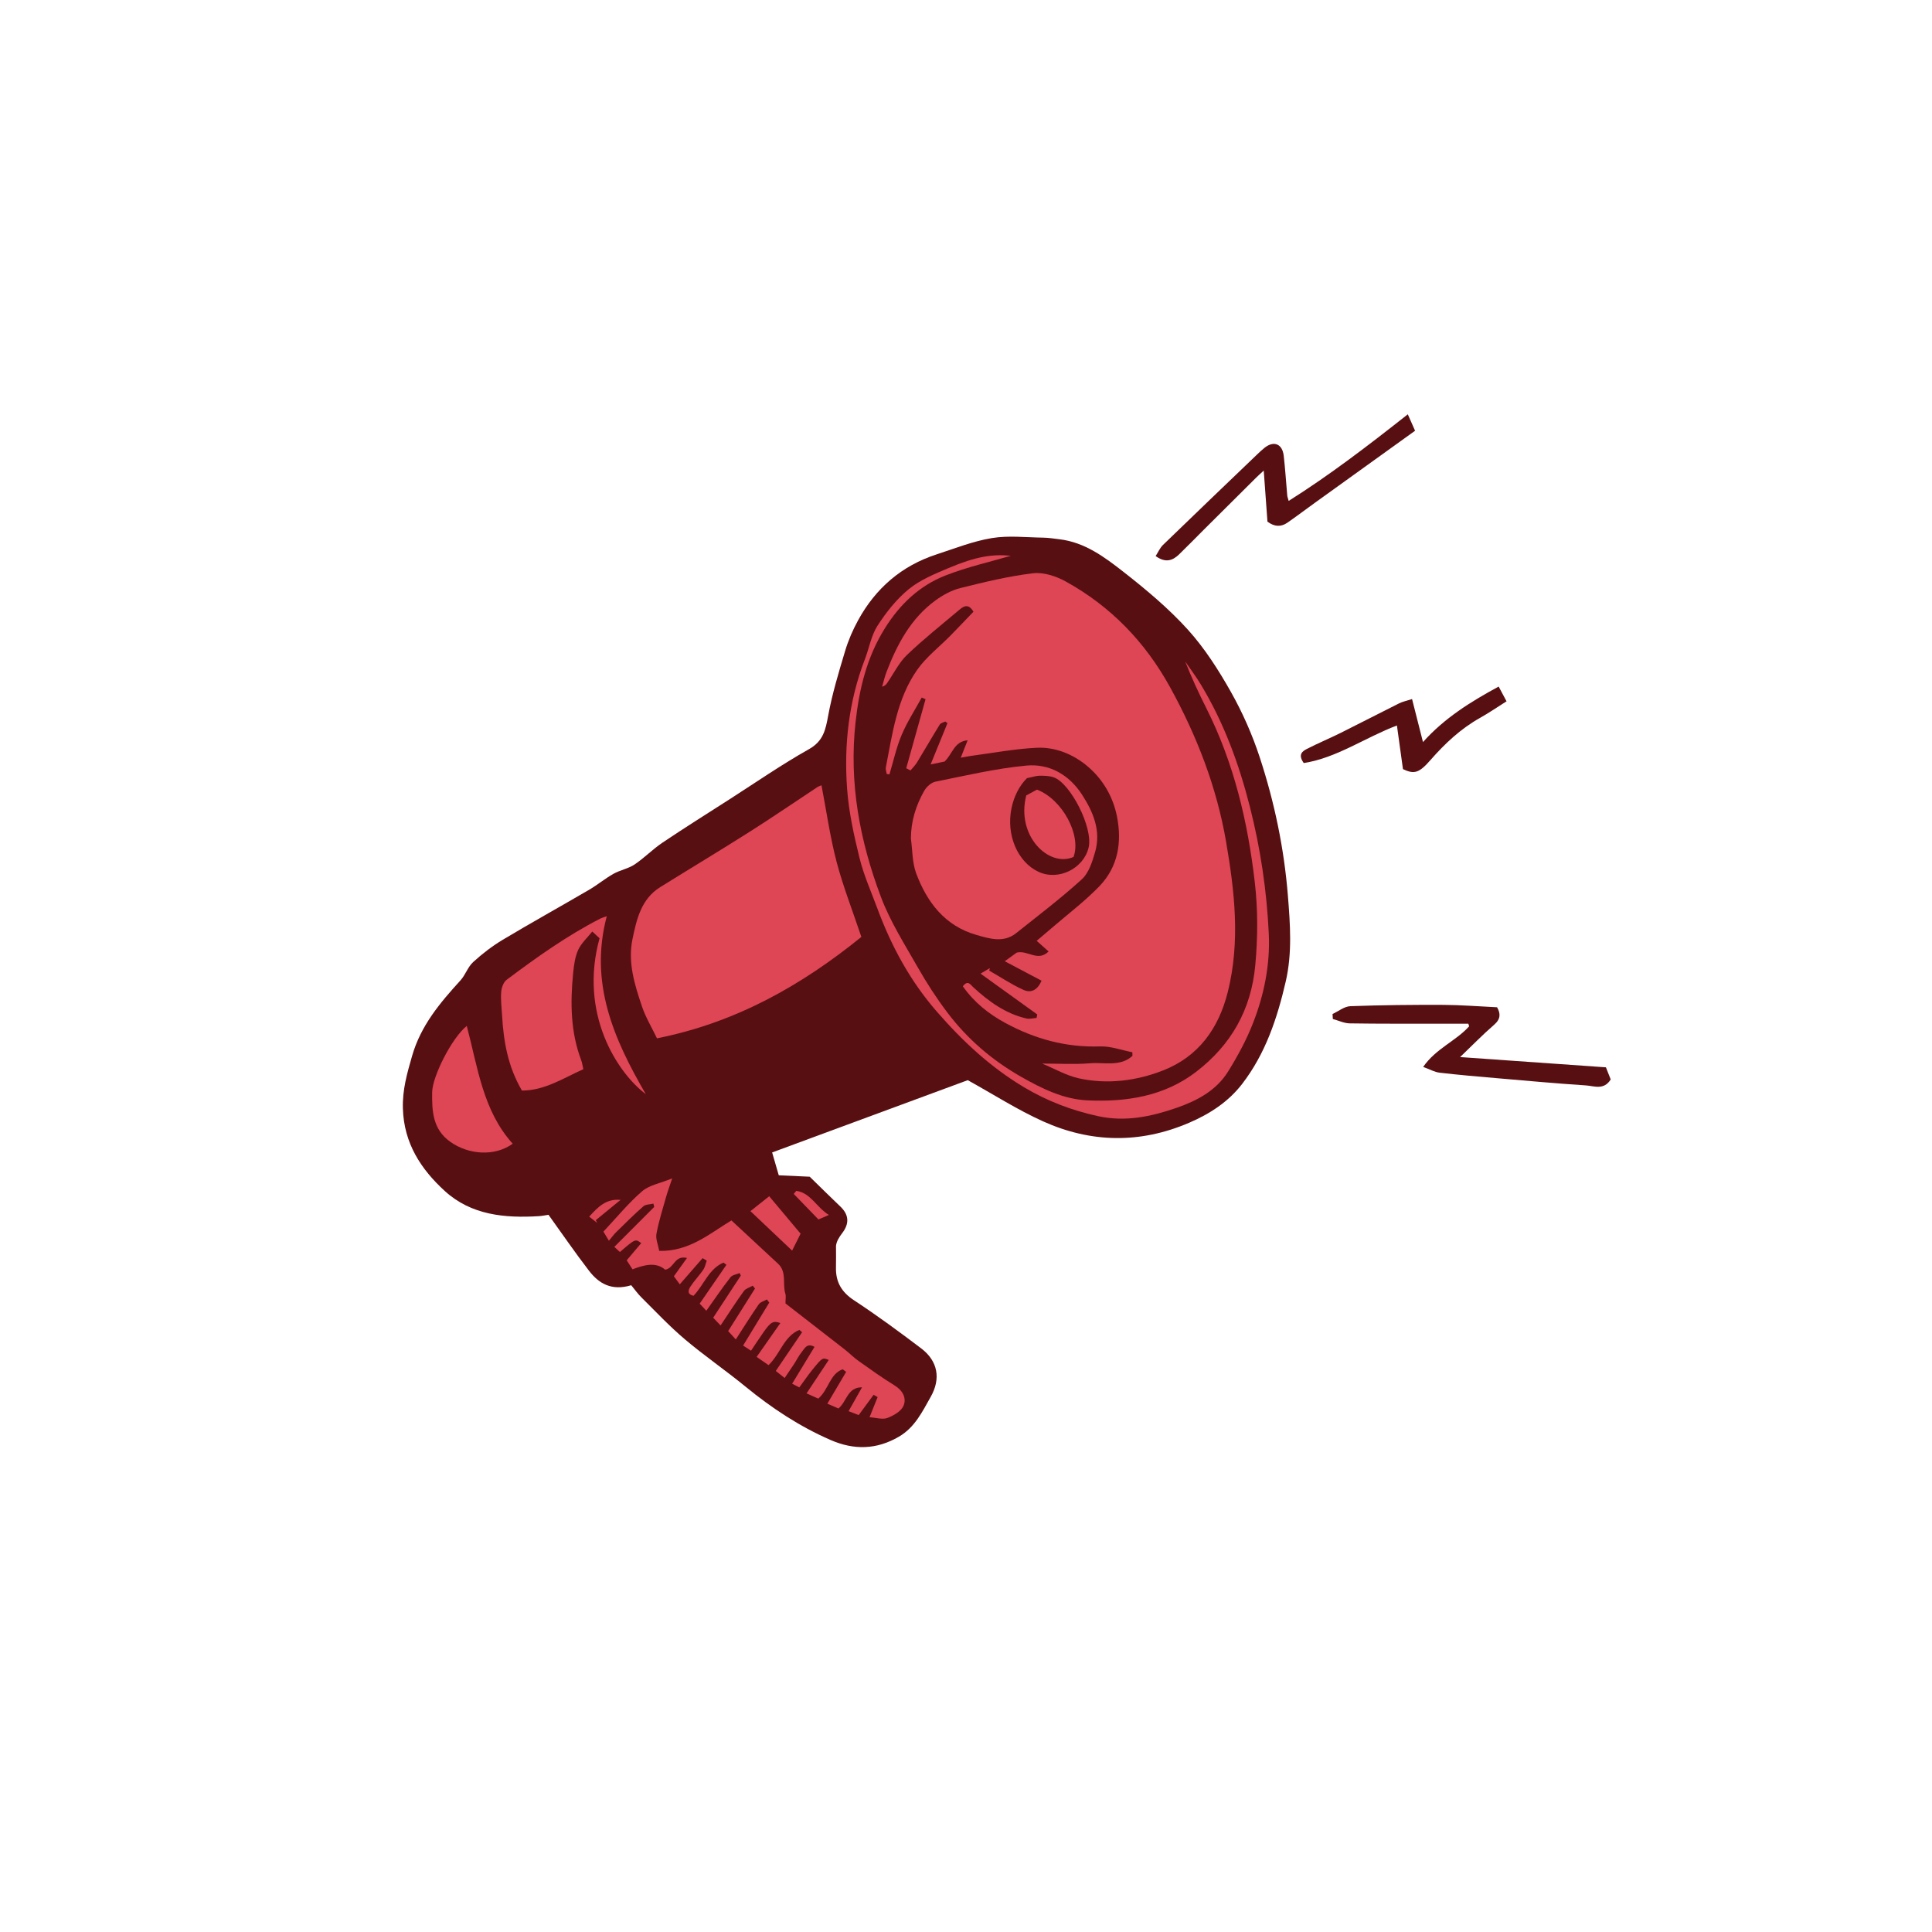 <svg version="1.1" id="svg" xmlns="http://www.w3.org/2000/svg" xmlns:xlink="http://www.w3.org/1999/xlink" x="0px" y="0px"
	 width="200px" height="200px" viewBox="0 0 200 200" enable-background="new 0 0 200 200" xml:space="preserve">
<path class="stroke" fill="#580f12"  d="M130.404,78.388c-0.765-2.329-1.773-4.618-2.977-6.753c-1.283-2.276-2.723-4.533-4.467-6.461
	c-1.978-2.185-4.279-4.111-6.607-5.934c-1.981-1.551-4.045-3.108-6.699-3.418c-0.553-0.064-1.107-0.158-1.661-0.165
	c-1.774-0.024-3.586-0.24-5.312,0.044c-1.951,0.32-3.835,1.073-5.731,1.69c-3.621,1.179-6.31,3.509-8.125,6.828
	c-0.549,1.003-1.012,2.076-1.339,3.17c-0.664,2.21-1.336,4.432-1.754,6.694c-0.27,1.465-0.499,2.634-1.994,3.474
	c-2.827,1.588-5.501,3.444-8.234,5.196c-2.319,1.485-4.652,2.949-6.937,4.485c-1.01,0.679-1.87,1.58-2.881,2.254
	c-0.653,0.435-1.494,0.577-2.186,0.967c-0.87,0.49-1.646,1.143-2.51,1.647c-2.976,1.739-5.991,3.409-8.947,5.179
	c-1.093,0.655-2.123,1.45-3.064,2.309c-0.553,0.505-0.8,1.33-1.313,1.895c-2.115,2.323-4.099,4.663-5.006,7.817
	c-0.521,1.812-1.012,3.511-0.954,5.451c0.108,3.6,1.875,6.291,4.348,8.545c2.728,2.486,6.188,2.81,9.716,2.595
	c0.359-0.021,0.713-0.099,1.009-0.142c1.445,2.007,2.768,3.942,4.195,5.794c1.012,1.313,2.322,2.112,4.37,1.498
	c0.33,0.398,0.656,0.866,1.055,1.261c1.479,1.465,2.909,2.993,4.496,4.334c2.027,1.714,4.227,3.22,6.281,4.903
	c2.705,2.217,5.588,4.121,8.801,5.521c2.43,1.06,4.764,1.009,7.081-0.343c1.648-0.962,2.421-2.587,3.295-4.134
	c1.059-1.875,0.735-3.694-0.988-5.002c-2.271-1.722-4.573-3.414-6.954-4.978c-1.297-0.852-1.908-1.901-1.872-3.404
	c0.019-0.742,0.003-1.483,0.003-2.226c0.047-0.474,0.332-0.922,0.653-1.342c0.75-0.983,0.682-1.893-0.194-2.729
	c-1.016-0.968-2.012-1.956-3.181-3.096c-0.855-0.039-1.936-0.089-3.203-0.146c-0.222-0.765-0.482-1.665-0.686-2.365
	c6.957-2.571,13.72-5.07,20.249-7.482c2.667,1.475,5.146,3.069,7.803,4.266c4.968,2.235,10.047,2.318,15.11,0.145
	c2.14-0.919,4.059-2.165,5.482-4.008c2.424-3.137,3.648-6.818,4.526-10.627c0.678-2.945,0.458-5.916,0.22-8.889
	C132.928,87.812,131.93,83.034,130.404,78.388z"/>
<path class="stroke" fill="#580f12"  d="M166.245,110.489c-5.038-0.354-10.025-0.705-15.095-1.062c1.274-1.221,2.354-2.334,3.523-3.346
	c0.701-0.607,0.663-1.177,0.304-1.809c-1.948-0.092-3.745-0.241-5.543-0.248c-3.216-0.013-6.434,0.018-9.646,0.136
	c-0.624,0.023-1.23,0.527-1.844,0.809c0.01,0.172,0.021,0.345,0.031,0.518c0.582,0.157,1.162,0.442,1.746,0.452
	c3.073,0.049,6.147,0.029,9.221,0.032c1.019,0.001,2.037,0,3.055,0c0.03,0.09,0.06,0.178,0.09,0.268
	c-1.36,1.524-3.434,2.294-4.761,4.206c0.68,0.248,1.177,0.538,1.699,0.599c1.958,0.23,3.925,0.396,5.89,0.566
	c3.086,0.266,6.173,0.55,9.264,0.752c0.841,0.055,1.844,0.524,2.562-0.617C166.604,111.396,166.438,110.979,166.245,110.489z"/>
<path class="stroke" fill="#580f12"  d="M122.059,57.39c0.854-0.829,1.685-1.684,2.528-2.524c1.815-1.809,3.631-3.615,5.449-5.421
	c0.211-0.209,0.435-0.406,0.785-0.731c0.139,1.909,0.264,3.622,0.385,5.285c0.729,0.548,1.409,0.565,2.069,0.107
	c0.951-0.66,1.874-1.36,2.813-2.036c3.428-2.468,6.858-4.934,10.4-7.48c-0.26-0.587-0.475-1.073-0.754-1.701
	c-4.153,3.277-8.073,6.28-12.331,8.966c-0.086-0.316-0.137-0.434-0.147-0.555c-0.123-1.373-0.209-2.75-0.365-4.12
	c-0.142-1.238-1.031-1.59-1.986-0.824c-0.269,0.214-0.521,0.453-0.771,0.691c-3.251,3.117-6.505,6.228-9.739,9.362
	c-0.321,0.312-0.508,0.76-0.764,1.155C120.654,58.301,121.392,58.037,122.059,57.39z"/>
<path class="stroke" fill="#580f12"  d="M145.234,79.621c1.183,0.558,1.678,0.396,2.856-0.95c1.494-1.705,3.125-3.236,5.121-4.355
	c0.939-0.527,1.831-1.141,2.746-1.717c-0.296-0.555-0.528-0.988-0.816-1.526c-2.901,1.568-5.642,3.285-7.834,5.747
	c-0.386-1.521-0.746-2.938-1.131-4.453c-0.572,0.185-0.974,0.262-1.326,0.437c-2.035,1.014-4.051,2.064-6.086,3.076
	c-1.145,0.569-2.33,1.06-3.467,1.644c-0.453,0.232-0.973,0.565-0.334,1.467c3.42-0.532,6.327-2.631,9.646-3.888
	C144.821,76.635,145.026,78.117,145.234,79.621z"/>
<path fill-rule="evenodd" clip-rule="evenodd" fill="#de4555" class="fill" d="M99.67,102.098c0.532-0.676,0.777-0.182,1.086,0.104
	c1.605,1.474,3.342,2.737,5.515,3.235c0.323,0.073,0.688-0.037,1.034-0.062c0.024-0.12,0.048-0.239,0.071-0.359
	c-1.903-1.37-3.806-2.74-5.869-4.226c0.43-0.256,0.697-0.415,0.965-0.574c-0.023,0.088-0.045,0.174-0.068,0.261
	c1.178,0.676,2.317,1.44,3.55,1.997c0.846,0.382,1.504-0.072,1.864-0.955c-1.194-0.631-2.388-1.262-3.806-2.012
	c0.619-0.447,1.004-0.725,1.238-0.895c1.163-0.279,2.173,0.988,3.301-0.115c-0.441-0.394-0.777-0.694-1.236-1.104
	c0.529-0.45,1.021-0.86,1.506-1.28c1.678-1.451,3.468-2.793,5-4.385c1.918-1.994,2.334-4.538,1.81-7.193
	c-0.405-2.053-1.46-3.859-3.026-5.188c-1.465-1.244-3.323-2.03-5.277-1.938c-2.271,0.106-4.526,0.541-6.787,0.838
	c-0.299,0.04-0.595,0.104-1.087,0.191c0.26-0.655,0.457-1.152,0.715-1.804c-1.417,0.132-1.547,1.404-2.392,2.203
	c-0.255,0.052-0.695,0.142-1.438,0.294c0.644-1.579,1.192-2.923,1.74-4.268c-0.076-0.058-0.152-0.114-0.228-0.172
	c-0.194,0.102-0.47,0.154-0.569,0.315c-0.8,1.294-1.559,2.616-2.351,3.916c-0.185,0.303-0.449,0.558-0.677,0.835
	c-0.147-0.077-0.294-0.153-0.442-0.229c0.667-2.381,1.333-4.763,2-7.145c-0.131-0.058-0.263-0.117-0.394-0.175
	c-0.704,1.288-1.514,2.531-2.082,3.876c-0.55,1.306-0.851,2.718-1.262,4.082c-0.093-0.015-0.186-0.03-0.278-0.044
	c-0.035-0.227-0.137-0.466-0.096-0.677c0.683-3.497,1.142-7.099,3.242-10.1c0.937-1.338,2.3-2.376,3.461-3.559
	c0.798-0.813,1.58-1.642,2.367-2.46c-0.484-0.847-0.976-0.607-1.434-0.221c-1.829,1.544-3.71,3.035-5.438,4.687
	c-0.833,0.795-1.365,1.905-2.033,2.873c-0.113,0.165-0.222,0.332-0.547,0.414c0.151-0.513,0.268-1.038,0.458-1.534
	c1.101-2.859,2.514-5.526,5.052-7.382c0.769-0.562,1.669-1.058,2.583-1.286c2.482-0.62,4.987-1.23,7.52-1.532
	c1.086-0.129,2.385,0.294,3.38,0.843c4.671,2.573,8.24,6.274,10.818,10.957c2.774,5.039,4.83,10.357,5.799,16.013
	c0.879,5.125,1.474,10.292,0.182,15.493c-0.952,3.834-3.055,6.723-6.69,8.152c-2.767,1.088-5.781,1.479-8.758,0.821
	c-1.277-0.283-2.463-0.978-3.783-1.524c1.756,0,3.362,0.105,4.946-0.03c1.48-0.127,3.146,0.391,4.408-0.769
	c-0.004-0.123-0.008-0.248-0.012-0.372c-1.114-0.214-2.235-0.641-3.341-0.604c-3.524,0.121-6.76-0.771-9.815-2.431
	C102.35,104.962,100.837,103.765,99.67,102.098z"/>
<path fill-rule="evenodd" clip-rule="evenodd" fill="#de4555" class="fill" d="M68.011,107.487c-0.553-1.151-1.171-2.168-1.544-3.27
	c-0.766-2.26-1.495-4.583-0.993-6.997c0.425-2.042,0.89-4.152,2.876-5.388c3.082-1.917,6.194-3.786,9.259-5.729
	c2.352-1.49,4.648-3.067,6.973-4.602c0.148-0.098,0.326-0.15,0.458-0.21c0.514,2.671,0.885,5.334,1.562,7.917
	c0.679,2.584,1.665,5.089,2.567,7.782C83.011,101.98,76.206,105.858,68.011,107.487z"/>
<path fill-rule="evenodd" clip-rule="evenodd" fill="#de4555" class="fill" d="M94.296,86.808c0.005-1.796,0.518-3.425,1.376-4.938
	c0.234-0.413,0.721-0.862,1.161-0.951c3.123-0.627,6.244-1.368,9.404-1.665c2.39-0.225,4.442,0.938,5.786,3.025
	c1.161,1.802,1.976,3.747,1.34,5.933c-0.289,0.995-0.647,2.15-1.364,2.804c-2.164,1.974-4.51,3.749-6.802,5.58
	c-1.314,1.051-2.795,0.564-4.131,0.183c-3.243-0.927-5.105-3.373-6.226-6.379C94.427,89.288,94.465,88.01,94.296,86.808z
	 M106.312,80.554c-0.775,0.77-1.341,1.855-1.603,3.116c-0.569,2.744,0.621,5.57,2.806,6.583c2.061,0.955,4.654-0.34,5.177-2.507
	c0.497-2.06-1.893-6.683-3.614-7.279c-0.451-0.157-0.968-0.164-1.454-0.165C107.28,80.303,106.935,80.429,106.312,80.554z"/>
<path fill-rule="evenodd" clip-rule="evenodd" fill="#de4555" class="fill" d="M67.638,124.597c-0.352,0.089-0.797,0.07-1.04,0.283
	c-0.967,0.845-1.875,1.756-2.794,2.655c-0.243,0.238-0.445,0.519-0.771,0.904c-0.245-0.406-0.39-0.646-0.568-0.942
	c1.354-1.442,2.57-2.937,4.005-4.178c0.738-0.638,1.868-0.822,3.116-1.332c-0.269,0.809-0.479,1.37-0.641,1.944
	c-0.354,1.257-0.752,2.509-0.989,3.789c-0.099,0.531,0.171,1.13,0.287,1.771c3.093,0.077,5.2-1.776,7.474-3.154
	c1.639,1.521,3.235,3.001,4.829,4.484c0.931,0.866,0.438,2.086,0.754,3.108c0.08,0.257,0.012,0.561,0.012,1
	c1.979,1.535,4.028,3.119,6.068,4.713c0.514,0.401,0.975,0.872,1.505,1.248c1.222,0.868,2.444,1.743,3.72,2.527
	c0.855,0.527,1.269,1.32,0.92,2.123c-0.244,0.564-1.032,1.011-1.674,1.249c-0.5,0.186-1.15-0.033-1.837-0.079
	c0.316-0.787,0.577-1.436,0.838-2.084c-0.138-0.079-0.277-0.16-0.416-0.239c-0.485,0.66-0.97,1.319-1.544,2.1
	c-0.252-0.098-0.606-0.234-1.046-0.404c0.498-0.885,0.944-1.678,1.391-2.471c-1.537-0.003-1.566,1.482-2.441,2.191
	c-0.356-0.154-0.72-0.312-1.148-0.497c0.675-1.143,1.31-2.217,1.944-3.291c-0.118-0.088-0.236-0.178-0.354-0.267
	c-1.346,0.471-1.444,2.102-2.531,3.034c-0.323-0.145-0.724-0.323-1.213-0.542c0.814-1.226,1.552-2.337,2.298-3.461
	c-0.646-0.255-0.656-0.263-1.678,0.996c-0.47,0.579-0.89,1.197-1.368,1.847c-0.227-0.117-0.435-0.222-0.743-0.381
	c0.786-1.294,1.539-2.535,2.316-3.815c-0.78-0.438-1.028,0.168-1.323,0.533c-0.313,0.387-0.536,0.847-0.809,1.268
	c-0.289,0.442-0.59,0.876-0.957,1.42c-0.361-0.285-0.654-0.517-0.921-0.729c0.947-1.393,1.835-2.7,2.724-4.008
	c-0.094-0.079-0.188-0.159-0.282-0.238c-1.595,0.648-1.973,2.483-3.191,3.645c-0.4-0.277-0.796-0.551-1.233-0.853
	c0.852-1.215,1.648-2.352,2.457-3.504c-0.746-0.261-0.995-0.121-1.752,0.958c-0.427,0.608-0.832,1.232-1.286,1.906
	c-0.322-0.209-0.571-0.372-0.818-0.533c0.928-1.525,1.817-2.987,2.706-4.449c-0.08-0.108-0.161-0.216-0.241-0.326
	c-0.289,0.167-0.677,0.262-0.849,0.509c-0.801,1.154-1.543,2.35-2.374,3.635c-0.278-0.305-0.495-0.543-0.791-0.868
	c0.93-1.476,1.854-2.94,2.778-4.404c-0.078-0.097-0.156-0.193-0.234-0.291c-0.311,0.178-0.723,0.284-0.914,0.547
	c-0.806,1.111-1.545,2.27-2.414,3.567c-0.279-0.293-0.485-0.508-0.767-0.803c0.993-1.514,1.926-2.937,2.859-4.359
	c-0.04-0.088-0.08-0.176-0.119-0.264c-0.323,0.14-0.758,0.192-0.948,0.437c-0.84,1.079-1.61,2.214-2.502,3.465
	c-0.229-0.245-0.412-0.44-0.688-0.735c0.954-1.385,1.862-2.703,2.771-4.021c-0.103-0.075-0.207-0.15-0.31-0.226
	c-1.527,0.653-2.016,2.312-3.096,3.431c-0.691-0.144-0.549-0.604-0.306-0.972c0.396-0.598,0.902-1.122,1.308-1.714
	c0.187-0.271,0.247-0.629,0.364-0.948c-0.142-0.086-0.285-0.173-0.427-0.259c-0.771,0.884-1.542,1.768-2.362,2.709
	c-0.207-0.282-0.403-0.549-0.613-0.833c0.436-0.607,0.843-1.175,1.359-1.895c-1.327-0.303-1.294,1.049-2.261,1.216
	c-0.938-0.824-2.174-0.507-3.377-0.04c-0.242-0.374-0.409-0.631-0.604-0.933c0.509-0.603,1.005-1.19,1.503-1.779
	c-0.604-0.456-0.604-0.456-2.207,0.921c-0.166-0.153-0.337-0.312-0.576-0.534c1.404-1.405,2.767-2.77,4.129-4.135
	C67.694,124.827,67.666,124.712,67.638,124.597z"/>
<path fill-rule="evenodd" clip-rule="evenodd" fill="#de4555" class="fill" d="M104.642,57.533c-2.101,0.62-4.503,1.155-6.768,2.042
	c-2.675,1.048-4.701,2.96-6.25,5.432c-1.88,2.999-2.669,6.251-3.055,9.735c-0.699,6.297,0.436,12.304,2.628,18.119
	c0.963,2.556,2.467,4.917,3.828,7.308c0.911,1.599,1.92,3.157,3.028,4.625c2.077,2.753,4.644,4.963,7.661,6.679
	c2.15,1.223,4.383,2.319,6.833,2.435c4.027,0.188,7.978-0.411,11.293-2.967c3.606-2.779,5.687-6.411,6.109-11.054
	c0.263-2.891,0.275-5.734-0.059-8.604c-0.727-6.243-2.155-12.285-4.997-17.94c-0.795-1.582-1.546-3.186-2.2-4.867
	c0.533,0.781,1.104,1.539,1.593,2.347c2.392,3.946,3.962,8.217,5.098,12.681c1.104,4.335,1.755,8.731,1.961,13.181
	c0.146,3.181-0.485,6.305-1.648,9.263c-0.678,1.727-1.58,3.389-2.561,4.969c-1.226,1.975-3.203,3.026-5.347,3.769
	c-2.633,0.91-5.287,1.471-8.101,0.862c-2.714-0.588-5.245-1.548-7.64-2.972c-3.514-2.089-6.422-4.81-9.091-7.881
	c-2.754-3.17-4.692-6.757-6.134-10.654c-0.637-1.722-1.4-3.417-1.838-5.189c-0.583-2.359-1.116-4.768-1.293-7.183
	c-0.336-4.578,0.171-9.095,1.842-13.427c0.446-1.155,0.649-2.452,1.303-3.466c0.897-1.39,1.97-2.753,3.242-3.791
	c1.181-0.963,2.685-1.576,4.115-2.181C101.02,57.607,102.743,57.345,104.642,57.533z"/>
<path fill-rule="evenodd" clip-rule="evenodd" fill="#de4555" class="fill" d="M54.032,112.895c-1.454-2.48-1.902-5.078-2.055-7.752
	c-0.047-0.81-0.156-1.625-0.097-2.429c0.033-0.446,0.23-1.035,0.561-1.282c3.102-2.324,6.255-4.578,9.721-6.348
	c0.133-0.068,0.282-0.105,0.654-0.241c-1.839,6.905,0.722,12.721,4.035,18.42c-2.94-2.206-6.943-8.326-4.785-16.137
	c-0.169-0.156-0.367-0.338-0.754-0.695c-0.526,0.663-1.143,1.211-1.456,1.897c-0.329,0.723-0.441,1.57-0.521,2.375
	c-0.307,3.075-0.28,6.128,0.84,9.077c0.098,0.258,0.129,0.543,0.211,0.905C58.32,111.604,56.391,112.896,54.032,112.895z"/>
<path fill-rule="evenodd" clip-rule="evenodd" fill="#de4555" class="fill" d="M48.32,106.202c1.147,4.325,1.671,8.78,4.757,12.197
	c-1.878,1.346-4.571,1.144-6.465-0.2c-1.84-1.305-1.893-3.204-1.877-5.109C44.748,111.439,46.78,107.432,48.32,106.202z"/>
<path fill-rule="evenodd" clip-rule="evenodd" fill="#de4555" class="fill" d="M82.877,127.711c-0.182,0.363-0.47,0.937-0.878,1.751
	c-1.485-1.406-2.853-2.7-4.315-4.085c0.643-0.51,1.185-0.939,1.944-1.542C80.702,125.116,81.733,126.347,82.877,127.711z"/>
<path fill-rule="evenodd" clip-rule="evenodd" fill="#de4555" class="fill" d="M82.431,123.276c1.509,0.221,2.069,1.688,3.373,2.497
	c-0.471,0.202-0.712,0.306-1.08,0.464c-0.856-0.886-1.706-1.764-2.556-2.643C82.255,123.488,82.343,123.382,82.431,123.276z"/>
<path fill-rule="evenodd" clip-rule="evenodd" fill="#de4555" class="fill" d="M64.239,124.211c-0.854,0.7-1.707,1.398-2.561,2.098
	c0.047,0.095,0.095,0.189,0.143,0.284c-0.249-0.194-0.497-0.389-0.828-0.646C61.904,124.945,62.735,124.071,64.239,124.211z"/>
<path fill-rule="evenodd" clip-rule="evenodd" fill="#de4555" class="fill" d="M111.133,88.71c-2.542,1.13-5.973-2.167-4.896-6.369
	c0.344-0.185,0.749-0.403,1.113-0.598C109.982,82.754,111.959,86.447,111.133,88.71z"/>
</svg>
